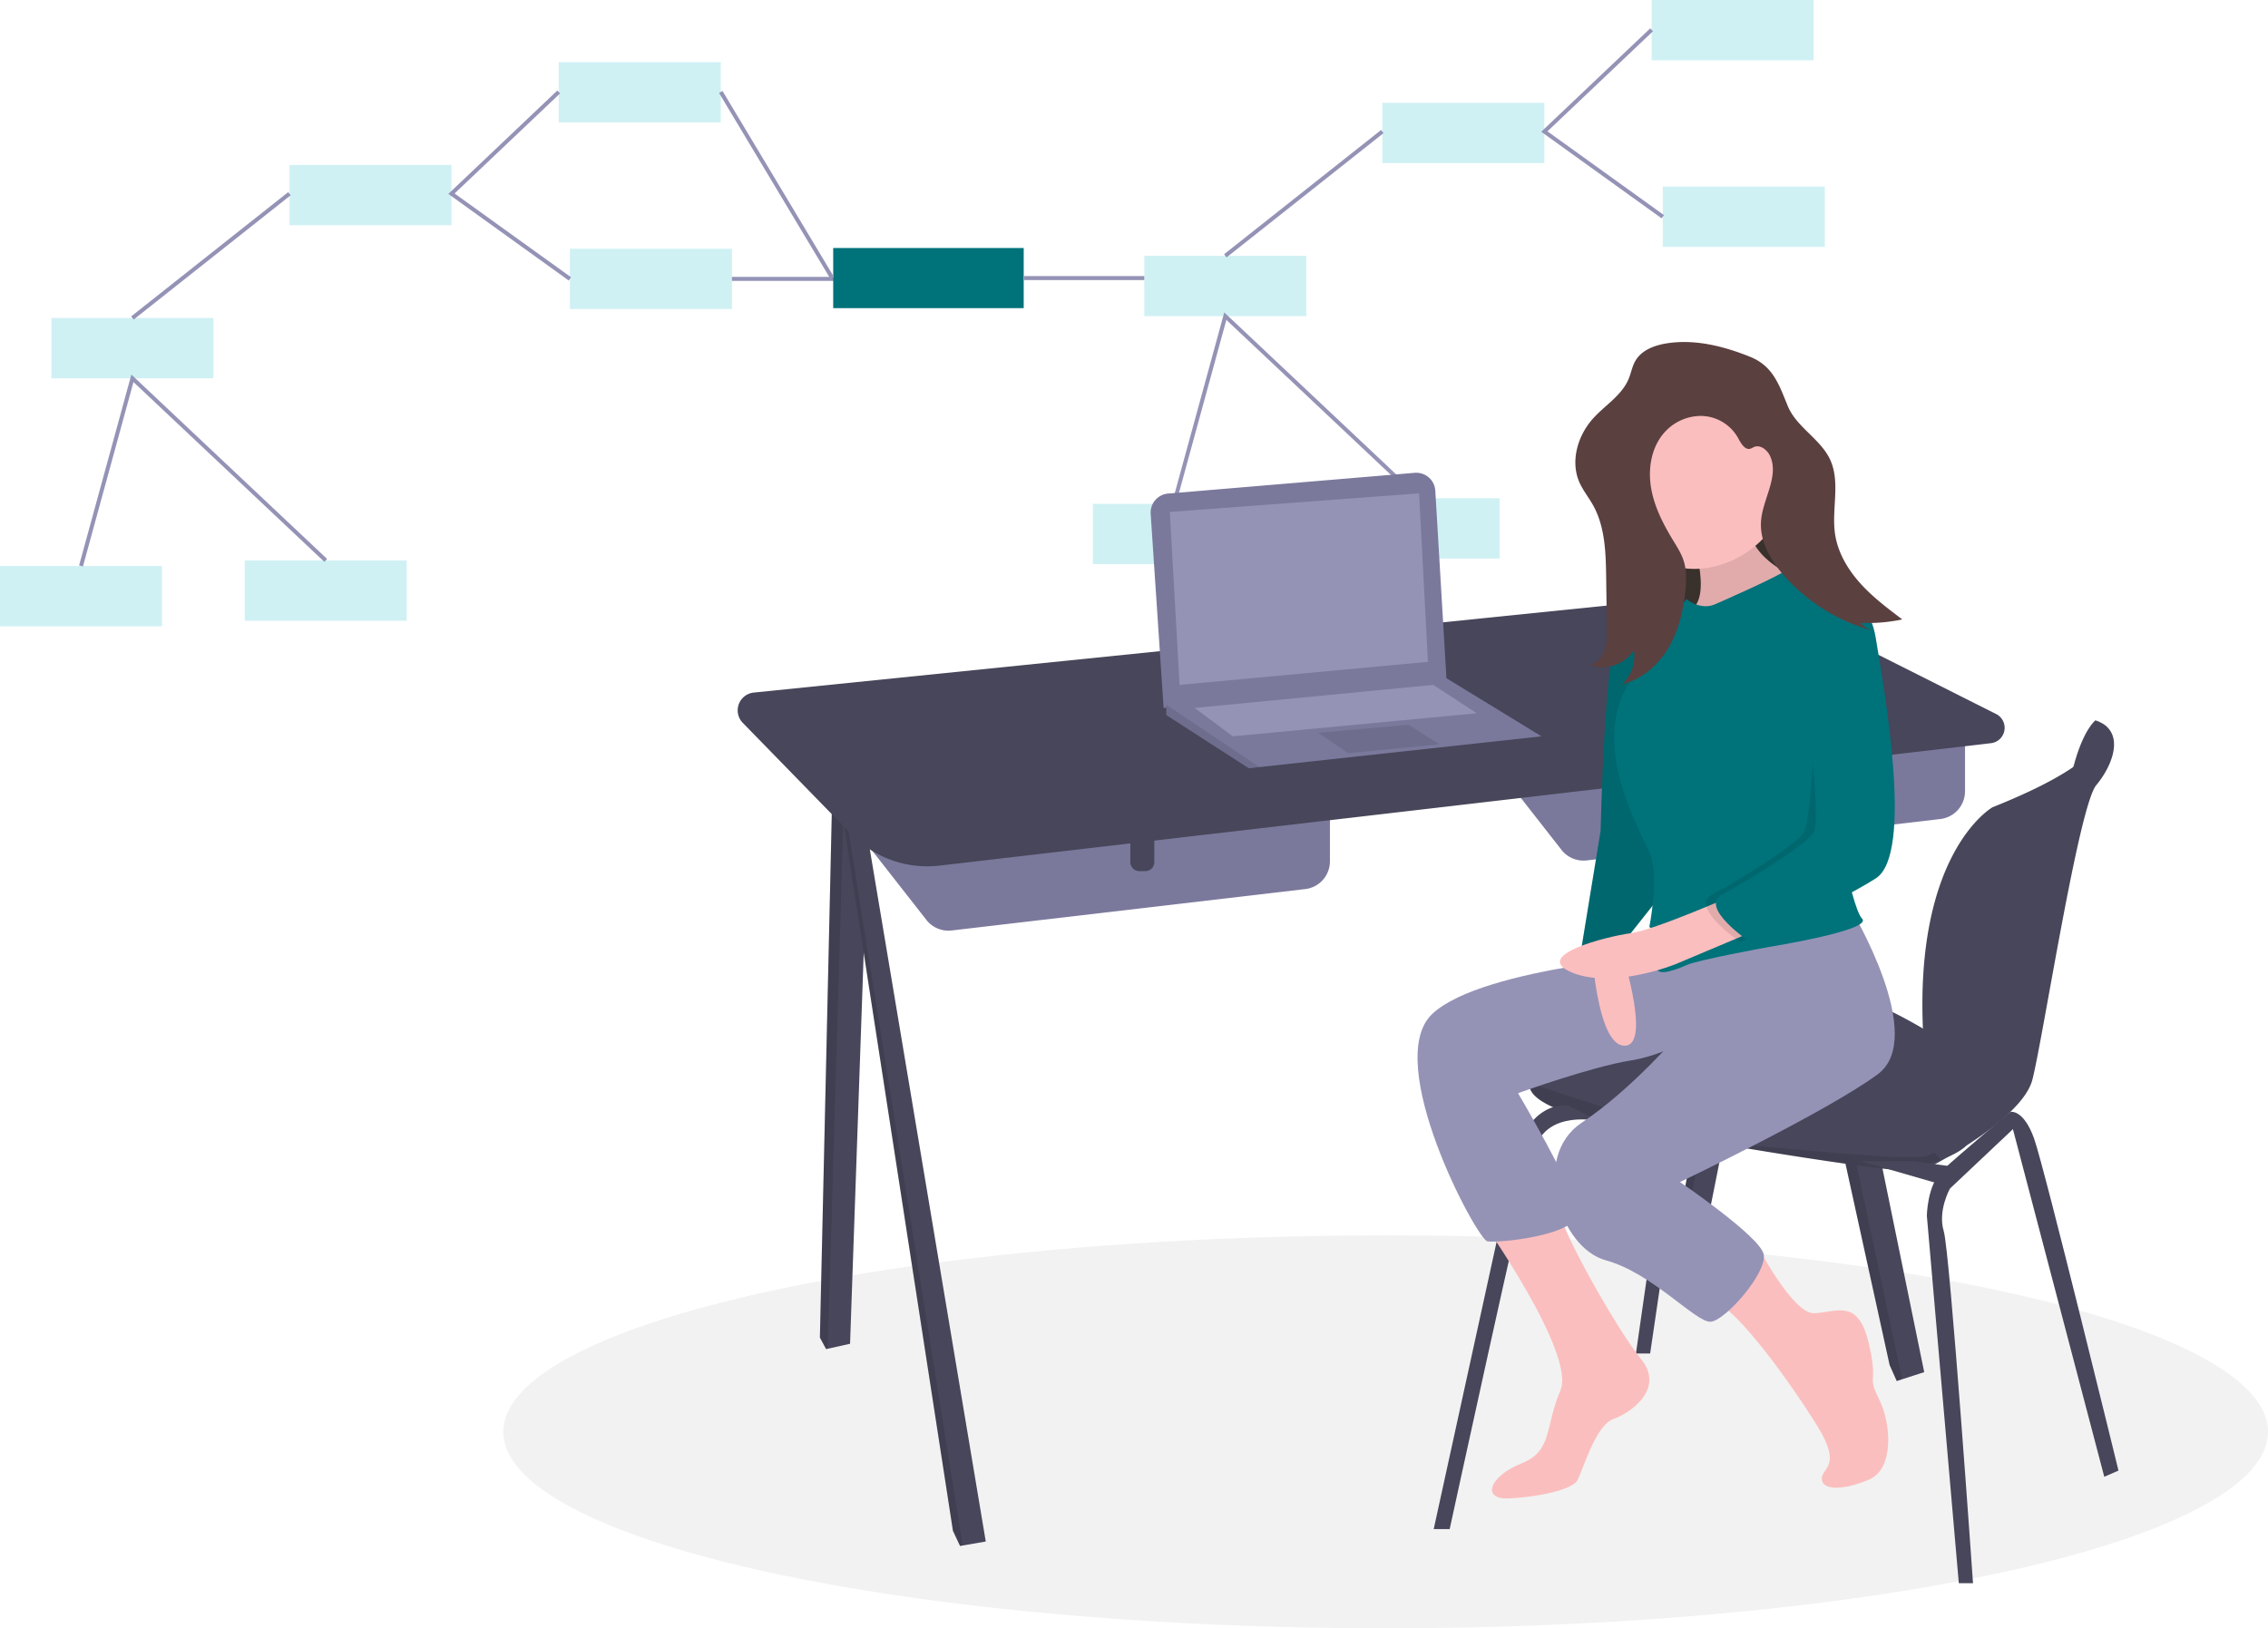 <svg xmlns="http://www.w3.org/2000/svg" data-name="Layer 1" width="1131" height="812.206" style=""><rect id="backgroundrect" width="100%" height="100%" x="0" y="0" fill="none" stroke="none"/><title>software engineer</title><g class="currentLayer" style=""><title>Layer 1</title><rect x="689.328" y="51.267" width="80.802" height="30.092" fill="#62d1da" opacity="0.3" id="svg_1" class="" fill-opacity="1"/><rect x="823.626" width="80.802" height="30.092" fill="#62d1da" opacity="0.3" id="svg_2" class="" fill-opacity="1"/><rect x="829.198" y="93.061" width="80.802" height="30.092" fill="#62d1da" opacity="0.3" id="svg_3" class="" fill-opacity="1"/><rect x="570.634" y="127.611" width="80.802" height="30.092" fill="#62d1da" opacity="0.3" id="svg_4" class="" fill-opacity="1"/><rect x="545" y="251.321" width="80.802" height="30.092" fill="#62d1da" opacity="0.3" id="svg_5" class="" fill-opacity="1"/><rect x="667.038" y="248.534" width="80.802" height="30.092" fill="#62d1da" opacity="0.3" id="svg_6" class="" fill-opacity="1"/><polyline points="823.626 14.856 770.13 65.616 829.198 108.107" fill="none" stroke="#9493b6" stroke-miterlimit="10" id="svg_7" class="" stroke-opacity="1" opacity="1" stroke-width="2"/><line x1="689.328" y1="65.616" x2="611.034" y2="127.611" fill="none" stroke="#9493b6" stroke-miterlimit="10" id="svg_8" class="" stroke-opacity="1" stroke-width="2"/><polyline points="585.401 251.297 611.034 157.702 707.439 248.534" fill="none" stroke="#9493b6" stroke-miterlimit="10" id="svg_9" class="" stroke-opacity="1" stroke-width="2"/><rect x="144.328" y="82.267" width="80.802" height="30.092" fill="#62d1da" opacity="0.3" id="svg_10" class="" fill-opacity="1"/><rect x="278.626" y="31" width="80.802" height="30.092" fill="#62d1da" opacity="0.3" id="svg_11" class="" fill-opacity="1"/><rect x="284.198" y="124.061" width="80.802" height="30.092" fill="#62d1da" opacity="0.3" id="svg_12" class="" fill-opacity="1"/><rect x="25.634" y="158.611" width="80.802" height="30.092" fill="#62d1da" opacity="0.3" id="svg_13" class="" fill-opacity="1"/><rect y="282.321" width="80.802" height="30.092" fill="#62d1da" opacity="0.3" id="svg_14" class="" fill-opacity="1"/><rect x="122.038" y="279.534" width="80.802" height="30.092" fill="#62d1da" opacity="0.3" id="svg_15" class="" fill-opacity="1"/><polyline points="278.626 45.856 225.13 96.616 284.198 139.107" fill="none" stroke="#9493b6" stroke-miterlimit="10" id="svg_16" class="" stroke-opacity="1" stroke-width="2"/><line x1="144.328" y1="96.616" x2="66.034" y2="158.611" fill="none" stroke="#9493b6" stroke-miterlimit="10" id="svg_17" class="" stroke-opacity="1" stroke-width="2"/><polyline points="40.401 282.297 66.034 188.702 162.439 279.534" fill="none" stroke="#9493b6" stroke-miterlimit="10" id="svg_18" class="" stroke-opacity="1" stroke-width="2"/><line x1="365" y1="139.107" x2="456.634" y2="139.107" fill="none" stroke="#9493b6" stroke-miterlimit="10" id="svg_19" class="" stroke-opacity="1" stroke-width="2"/><rect x="415.5" y="123.706" width="95" height="30" fill="#00727a" id="svg_20" class=""/><line x1="510.623" y1="138.706" x2="570.634" y2="138.706" fill="none" stroke="#9493b6" stroke-miterlimit="10" id="svg_21" class="" stroke-opacity="1" stroke-width="2"/><line x1="415.045" y1="138.706" x2="359.427" y2="45.856" fill="none" stroke="#9493b6" stroke-miterlimit="10" id="svg_22" class="" stroke-opacity="1" stroke-width="2"/><ellipse cx="691" cy="714.206" rx="440" ry="98" fill="#f2f2f2" id="svg_23" class=""/><polygon points="894.984 391.611 852.078 606.582 842.79 606.582 841.768 604.994 838.809 600.39 875.964 399.572 881.604 397.21 894.984 391.611" fill="#47465a" id="svg_24"/><polygon points="881.604 397.21 841.768 604.994 838.809 600.39 875.964 399.572 881.604 397.21" opacity="0.1" id="svg_25"/><polygon points="959.564 684.432 948.533 687.988 945.852 688.855 942.313 680.893 881.604 403.96 887.916 402.545 901.177 399.572 959.564 684.432" fill="#47465a" id="svg_26"/><polygon points="948.533 687.988 945.852 688.855 942.313 680.893 881.604 403.96 887.916 402.545 948.533 687.988" opacity="0.1" id="svg_27"/><polygon points="433.636 391.611 423.905 670.277 412.753 672.754 411.962 672.931 408.865 667.181 415.058 394.264 421.016 393.415 433.636 391.611" fill="#47465a" id="svg_28"/><polygon points="421.016 393.415 412.753 672.754 411.962 672.931 408.865 667.181 415.058 394.264 421.016 393.415" opacity="0.1" id="svg_29"/><polygon points="491.581 768.917 480.045 770.907 478.753 771.128 475.215 763.609 419.039 399.572 420.658 399.081 429.213 396.476 491.581 768.917" fill="#47465a" id="svg_30"/><polygon points="480.045 770.907 478.753 771.128 475.215 763.609 419.039 399.572 420.658 399.081 480.045 770.907" opacity="0.1" id="svg_31"/><path d="M735.746,369.052 l42.951,54.882 a13.928,13.928 0 0 0 12.588,5.249 l176.318,-20.65 a13.928,13.928 0 0 0 12.308,-13.833 v-40.688 z" fill="#7a799c" id="svg_32"/><path d="M880.388,377.898h11.943a0,0,0,0,1,0,0v17.236a4.438,4.438,0,0,1-4.438,4.438H884.825a4.438,4.438,0,0,1-4.438-4.438V377.898A0,0,0,0,1,880.388,377.898Z" fill="#47465a" id="svg_33"/><path d="M419.039,403.996 l42.951,54.882 a13.928,13.928 0 0 0 12.588,5.249 l176.318,-20.65 A13.928,13.928 0 0 0 663.204,429.644 V388.957 z" fill="#7a799c" id="svg_34"/><path d="M563.68,412.842h11.943a0,0,0,0,1,0,0v17.236a4.438,4.438,0,0,1-4.438,4.438H568.118a4.438,4.438,0,0,1-4.438-4.438V412.842A0,0,0,0,1,563.68,412.842Z" fill="#47465a" id="svg_35"/><path d="M468.385,431.791 l524.459,-61.09 a7.713,7.713 0 0 0 2.578,-14.549 l-93.817,-47.182 a108.587,108.587 0 0 0 -59.802,-11.017 L375.861,345.463 a8.918,8.918 0 0 0 -5.459,15.095 l54.259,55.668 A52.673,52.673 0 0 0 468.385,431.791 z" fill="#47465a" id="svg_36" class=""/><path d="M1050.544,362.422 l-5.61,-3.101 s-6.056,4.458 -10.99,23.24 s9.221,0.204 9.221,0.204 l6.193,-12.828 z" fill="#47465a" id="svg_37"/><path d="M990.527,534.483 s-5.75,26.982 -8.404,34.502 c-1.3,3.68 -7.582,7.046 -14.544,9.621 a97.379,97.379 0 0 1 -19.073,4.976 c-7.52,0.885 -103.947,-14.155 -150.834,-24.328 c-31.587,-6.852 -35.669,-14.712 -34.971,-19.109 a6.38,6.38 0 0 1 1.796,-3.45 s46.444,-31.405 62.811,-46.444 s48.656,-3.096 84.042,3.096 S990.527,534.483 990.527,534.483 z" fill="#47465a" id="svg_38"/><path d="M1044.934,359.321 s21.674,14.155 -51.31,43.348 c0,0 -39.669,22.367 -34.505,114.503 a25.27,25.27 0 0 0 3.673,11.702 c7.53,12.385 23.666,43.737 -3.227,47.63 V583.581 s48.656,-24.328 53.964,-45.117 s23.001,-136.237 31.848,-146.853 S1059.973,364.186 1044.934,359.321 z" fill="#47465a" id="svg_39"/><path d="M967.579,578.605 a97.379,97.379 0 0 1 -19.073,4.976 c-7.52,0.885 -103.947,-14.155 -150.834,-24.328 c-31.587,-6.852 -35.669,-14.712 -34.971,-19.109 c20.763,7.099 88.183,29.632 112.378,31.494 c28.751,2.212 83.68,8.36 87.842,4.18 C964.523,574.208 966.164,575.907 967.579,578.605 z" opacity="0.1" id="svg_40"/><path d="M714.957,762.724 l42.021,-191.971 s7.52,-20.347 24.77,-19.462 L797.672,559.253 s-26.54,-6.193 -32.29,14.155 S722.919,762.724 722.919,762.724 z" fill="#47465a" id="svg_41"/><polygon points="815.808 675.143 832.616 557.926 840.136 557.926 822.885 675.143 815.808 675.143" fill="#47465a" id="svg_42"/><path d="M976.815,789.706 l-15.924,-183.124 s0,-15.482 7.962,-23.001 s33.665,-28.97 33.665,-28.97 s6.587,-1.551 11.895,13.489 s42.021,165.431 42.021,165.431 l-7.077,3.096 L1003.797,563.234 l-31.405,29.636 s-6.193,11.058 -3.096,21.232 s14.597,175.604 14.597,175.604 z" fill="#47465a" id="svg_43"/><polygon points="927.717 579.158 967.526 590.658 976.373 582.254 953.372 579.158 927.717 579.158" fill="#47465a" id="svg_44"/><path d="M573.813,256.304 l6.455,96.824 l141.103,-13.712 l-5.615,-94.649 a9.52,9.52 0 0 0 -10.301,-8.922 L582.513,246.185 A9.52,9.52 0 0 0 573.813,256.304 z" fill="#7a799c" id="svg_45"/><polygon points="768.7 367.282 628.039 382.627 622.731 383.206 581.595 356.667 581.595 350.916 721.37 338.328 768.7 367.282" fill="#7a799c" id="svg_46"/><polygon points="628.039 382.627 622.731 383.206 581.595 356.667 581.595 351.518 628.039 382.627" opacity="0.1" id="svg_47"/><polygon points="583.364 255.373 588.23 341.627 712.082 330.127 707.658 246.084 583.364 255.373" fill="#9493b6" id="svg_48" class=""/><polygon points="657.233 365.513 672.272 375.687 717.832 371.263 702.35 361.532 657.233 365.513" opacity="0.1" id="svg_49"/><polygon points="595.749 353.128 614.769 367.282 736.41 355.782 714.736 341.627 595.749 353.128" fill="#9493b6" id="svg_50"/><rect x="811.605" y="222.42" width="89.793" height="89.793" fill="#38312b" id="svg_51" class="" fill-opacity="1"/><rect x="812.506" y="223.321" width="89.793" height="89.793" opacity="0.1" id="svg_52" class="" fill="#3d3834" fill-opacity="1"/><path d="M842.529,263.974 s12.667,34.306 0,40.639 s45.389,0 45.389,0 l16.361,-13.195 s-36.945,-10.556 -31.667,-34.834 S842.529,263.974 842.529,263.974 z" fill="#fbbebe" id="svg_53"/><path d="M842.529,263.974 s12.667,34.306 0,40.639 s45.389,0 45.389,0 l16.361,-13.195 s-36.945,-10.556 -31.667,-34.834 S842.529,263.974 842.529,263.974 z" opacity="0.1" id="svg_54"/><path d="M738.556,608.089 s47.501,67.029 39.584,85.501 s-3.694,30.084 -19.528,36.417 s-20.056,17.945 -6.333,17.417 s31.667,-4.222 34.306,-8.972 s8.972,-27.445 17.945,-30.611 S830.39,692.534 818.251,677.756 s-42.725,-69.21 -40.363,-74.717 S738.556,608.089 738.556,608.089 z" fill="#fbbebe" id="svg_55"/><path d="M837.779,475.615 s-98.168,6.333 -123.501,30.084 s22.167,112.418 27.445,113.474 s46.445,-3.167 44.862,-14.778 s-29.556,-59.112 -29.556,-59.112 s36.417,-13.195 56.473,-16.361 s42.223,-17.945 42.223,-17.945 z" fill="#9493b6" id="svg_56"/><path d="M792.917,460.837 s1.583,58.584 16.361,60.695 s0,-44.862 0,-44.862 l-0.528,-17.945 z" fill="#fbbebe" id="svg_57"/><path d="M837.779,307.252 s-27.445,-7.917 -32.723,13.195 s-6.861,93.946 -6.861,93.946 l-9.5,58.056 s17.417,-5.278 21.111,-2.639 l22.167,-27.973 z" fill="#00727a" id="svg_58"/><path d="M837.779,307.252 s-27.445,-7.917 -32.723,13.195 s-6.861,93.946 -6.861,93.946 l-9.5,58.056 s17.417,-5.278 21.111,-2.639 l22.167,-27.973 z" opacity="0.1" id="svg_59"/><path d="M875.279,619.329 s18.445,36.261 29.528,35.733 s21.639,-7.389 26.917,14.25 s-1.056,15.834 5.278,28.5 s7.389,34.834 -4.75,40.112 s-23.222,5.806 -23.75,0 s10.556,-5.806 -2.111,-26.389 s-39.584,-58.056 -50.667,-61.751 S875.279,619.329 875.279,619.329 z" fill="#fbbebe" id="svg_60"/><path d="M923.28,453.976 s38,63.334 13.195,81.806 s-98.696,53.834 -98.696,53.834 s39.584,26.917 41.695,35.889 s-19,33.25 -26.389,33.778 s-29.028,-24.278 -52.251,-30.611 s-37.473,-51.723 -12.139,-68.612 s49.084,-44.862 49.084,-44.862 l-7.385,-40.634 z" fill="#9493b6" id="svg_61"/><path d="M890.34,242.767 c0,22.444 -22.991,40.999 -45.436,40.999 a40.639,40.639 0 1 1 0,-81.279 C867.349,202.487 890.34,220.323 890.34,242.767 z" fill="#fbbebe" id="svg_62" class=""/><path d="M855.196,301.446 s36.417,-15.834 36.417,-17.945 s21.111,4.75 25.861,8.972 s7.389,3.694 10.556,12.139 s-15.834,87.084 -15.834,87.084 s10.556,60.695 16.361,66.501 S881.585,472.448 881.585,472.448 s-34.834,6.333 -40.639,8.972 s-16.361,6.333 -14.25,0 s11.083,-11.083 -4.222,-19 c0,0 5.278,-25.861 0,-37.473 s-29.556,-53.834 -10.028,-84.445 s28.5,-41.695 28.5,-41.695 S847.807,304.613 855.196,301.446 z" fill="#00727a" id="svg_63" class=""/><path d="M866.807,445.531 S825.64,463.79 813.237,465.48 s-49.876,11.19 -29.292,19.635 s51.723,-4.222 51.723,-4.222 l43.806,-18.472 z" fill="#fbbebe" id="svg_64"/><path d="M911.129,299.827 s15.202,-7.353 19.424,18.508 s19,107.668 0,119.807 s-62.806,31.667 -62.806,31.667 s-25.861,-17.417 -13.722,-23.75 s41.167,-24.278 45.389,-30.611 s8.488,-77.027 1.099,-88.638 S911.129,299.827 911.129,299.827 z" opacity="0.1" id="svg_65"/><path d="M910.085,293.53 s21.111,-1.056 25.334,24.806 s19,107.668 0,119.807 s-62.806,31.667 -62.806,31.667 s-25.861,-17.417 -13.722,-23.75 s41.167,-24.278 45.389,-30.611 S901.113,343.141 893.724,331.53 S910.085,293.53 910.085,293.53 z" fill="#00727a" id="svg_66" class=""/><path d="M832.191,171.111 c-6.479,0.882 -13.429,3.252 -16.689,8.92 c-1.595,2.774 -2.111,6.027 -3.34,8.982 c-3.391,8.153 -11.628,13.021 -17.574,19.548 c-7.75,8.507 -11.598,21.326 -7.028,31.887 c1.77,4.09 4.644,7.593 6.824,11.48 c6.081,10.843 6.405,23.865 6.578,36.296 l0.34,24.441 c0.052,3.732 0.093,7.54 -1.03,11.099 s-3.633,6.893 -7.192,8.017 a18.64,18.64 0 0 0 21.708,-7.413 a19.049,19.049 0 0 1 -5.822,16.899 c9.676,-2.279 17.79,-9.316 22.902,-17.842 s7.482,-18.442 8.545,-28.326 c0.562,-5.228 0.76,-10.633 -0.892,-15.625 c-1.163,-3.516 -3.192,-6.668 -5.118,-9.83 c-4.966,-8.154 -9.437,-16.826 -11.037,-26.238 s0.006,-19.738 6.118,-27.072 a24.454,24.454 0 0 1 19.315,-8.856 a21.503,21.503 0 0 1 17.928,10.975 c1.412,2.658 3.421,6.26 6.282,5.326 a15.523,15.523 0 0 0 1.549,-0.761 c3.19,-1.452 6.814,1.413 8.221,4.623 c4.437,10.127 -3.738,21.181 -4.583,32.205 c-0.786,10.255 4.931,19.926 11.765,27.612 a90.717,90.717 0 0 0 44.353,27.25 a12.449,12.449 0 0 1 -6.434,-3.997 a84.47,84.47 0 0 0 20.757,-1.74 c-7.426,-5.596 -14.905,-11.24 -21.105,-18.171 s-11.11,-15.316 -12.447,-24.518 c-1.794,-12.35 2.805,-25.723 -2.454,-37.041 c-4.808,-10.347 -16.732,-16.129 -21.087,-26.674 c-4.423,-10.712 -7.291,-20.017 -19.002,-24.68 C859.759,172.798 846.001,169.232 832.191,171.111 z" fill="#5b4040" id="svg_67" class="" fill-opacity="1"/></g></svg>